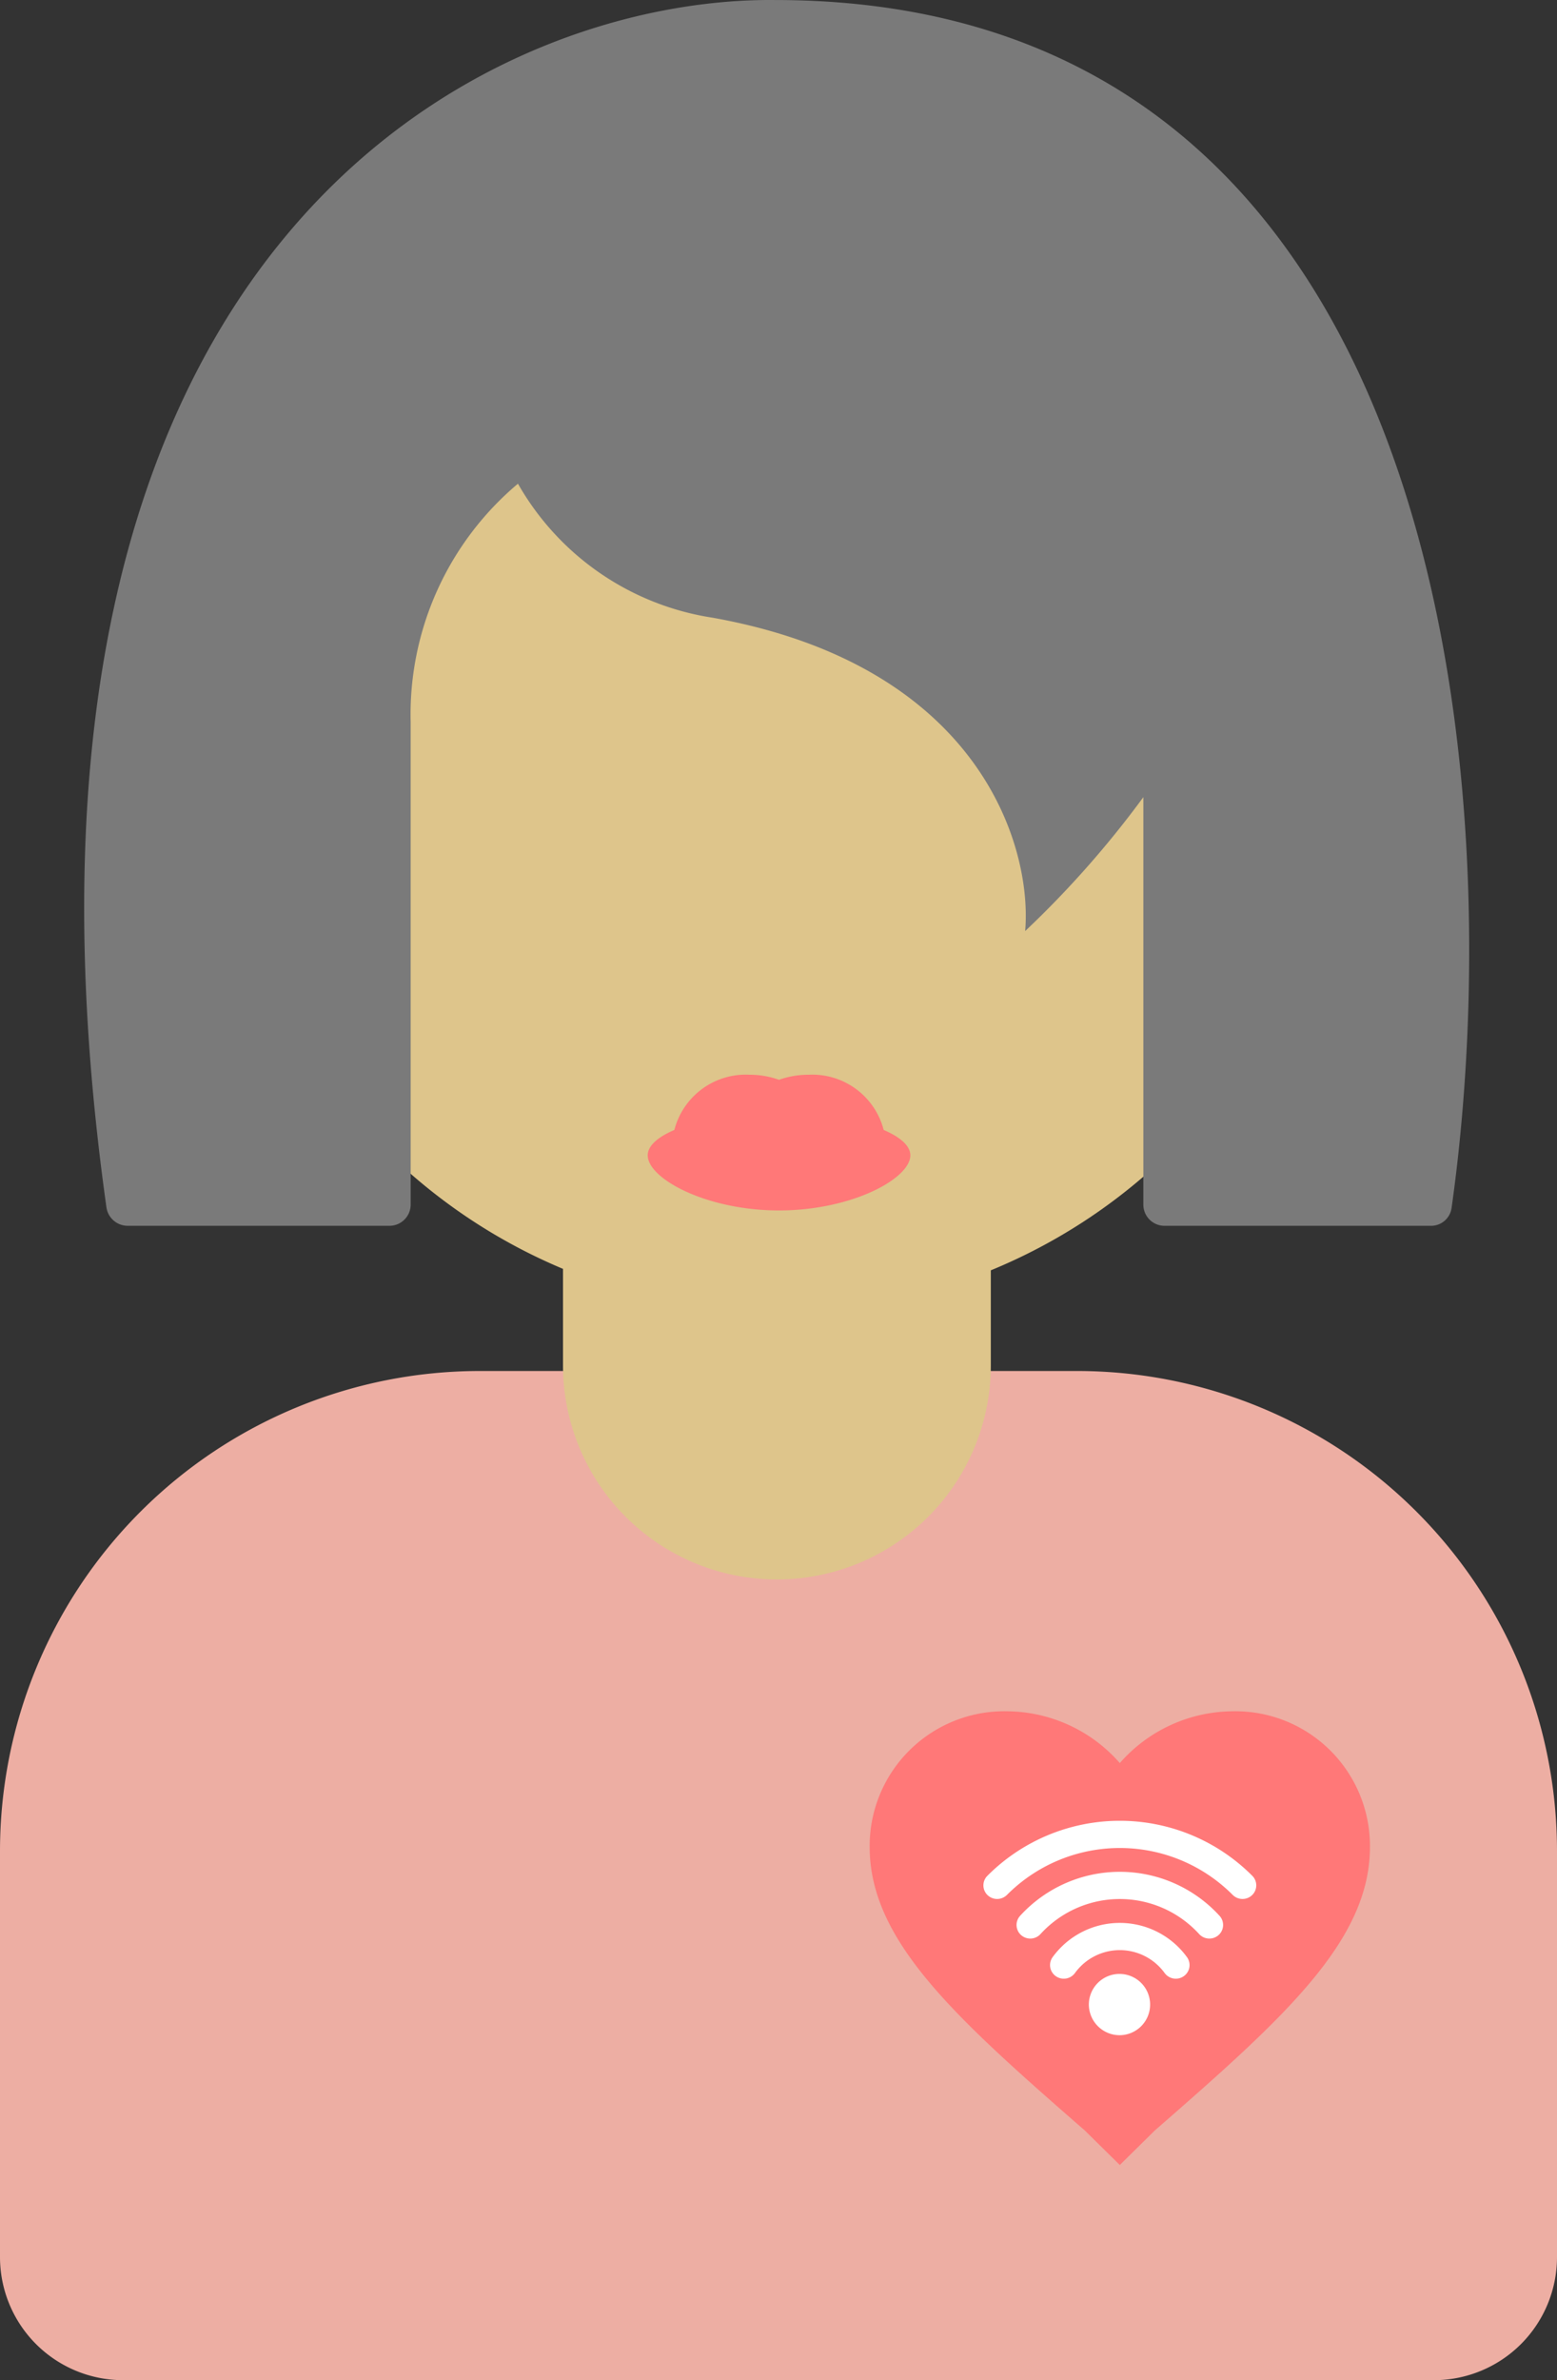 <svg xmlns="http://www.w3.org/2000/svg" viewBox="0 0 61.516 94.002"><rect x="0" y="0" width="61.516" height="94.002" fill="#333333" stroke="none"/><title>Asset 14</title><g id="Layer_2" data-name="Layer 2"><g id="Layer_1-2" data-name="Layer 1"><g id="Digital_Nomad_Woman" data-name="Digital Nomad Woman"><path id="Body" d="M0,73.107A18.96,18.96,0,0,1,18.96,54.147H42.556A18.96,18.96,0,0,1,61.516,73.107V89.141a4.862,4.862,0,0,1-4.862,4.862H4.862A4.862,4.862,0,0,1,0,89.141Z" style="fill:#edaea3"/><path id="Heart" d="M44.243,85.505,42.86,84.142c-5.139-4.48-8.5-7.499-8.5-11.199A5.32,5.32,0,0,1,39.796,67.586a5.976,5.976,0,0,1,4.447,2.045,5.976,5.976,0,0,1,4.447-2.045,5.32,5.32,0,0,1,5.436,5.356c0,3.701-3.36,6.72-8.5,11.199Z" style="fill:#ff7878"/><g id="Wifi_Icon" data-name="Wifi Icon"><path id="path2_fill" data-name="path2 fill" d="M44.243,80.379a1.21,1.21,0,1,0-1.223-1.21A1.216,1.216,0,0,0,44.243,80.379Z" style="fill:#fff"/><path id="path3_fill" data-name="path3 fill" d="M44.243,75.944a3.28,3.28,0,0,0-2.655,1.353.534.534,0,0,0,.126.75.547.547,0,0,0,.758-.125,2.187,2.187,0,0,1,3.541,0,.547.547,0,0,0,.758.125.534.534,0,0,0,.126-.75A3.28,3.28,0,0,0,44.243,75.944Z" style="fill:#fff"/><path id="path4_fill" data-name="path4 fill" d="M44.244,73.926A5.332,5.332,0,0,0,40.302,75.666a.534.534,0,0,0,.041.759.547.547,0,0,0,.767-.041,4.241,4.241,0,0,1,6.267,0,.547.547,0,0,0,.767.041.534.534,0,0,0,.041-.759A5.332,5.332,0,0,0,44.244,73.926Z" style="fill:#fff"/><path id="path5_fill" data-name="path5 fill" d="M49.479,74.085a7.389,7.389,0,0,0-10.47 0.0.534.534,0,0,0,.007.76.548.548,0,0,0,.768-.007,6.294,6.294,0,0,1,8.919-0.0.548.548,0,0,0,.768.007A.534.534,0,0,0,49.479,74.085Z" style="fill:#fff"/></g><g id="Head"><path id="Face" d="M52.857,29.714a22.084,22.084,0,1,0-30.613,20.399V53.929a8.451,8.451,0,0,0,16.902,0V50.171A22.111,22.111,0,0,0,52.857,29.714Z" style="fill:#dec58b"/><path id="Hair" d="M30.618.001C19.52-.115-1.186,9.283,4.205,47.682a.848.848,0,0,0,.828.73h10.355a.837.837,0,0,0,.837-.837V28.522a11.902,11.902,0,0,1,4.239-9.419,10.706,10.706,0,0,0,7.685,5.292c10.574,1.894,12.642,9.041,12.354,12.377a39.043,39.043,0,0,0,4.67-5.289V47.576a.837.837,0,0,0,.837.837H56.528a.819.819,0,0,0,.822-.7C59.668,31.361,57.482.001,30.618.001Z" style="fill:#7a7a7a"/><path id="Lips" d="M34.914,44.627a2.914,2.914,0,0,0-2.973-2.181,3.44,3.44,0,0,0-1.163.2A3.44,3.44,0,0,0,29.616,42.446a2.914,2.914,0,0,0-2.973,2.181c-.652.28-1.052.624-1.052,1.001,0,.925,2.323,2.178,5.188,2.178s5.188-1.253,5.188-2.178C35.966,45.251,35.566,44.907,34.914,44.627Z" style="fill:#ff7878"/></g></g></g></g></svg>